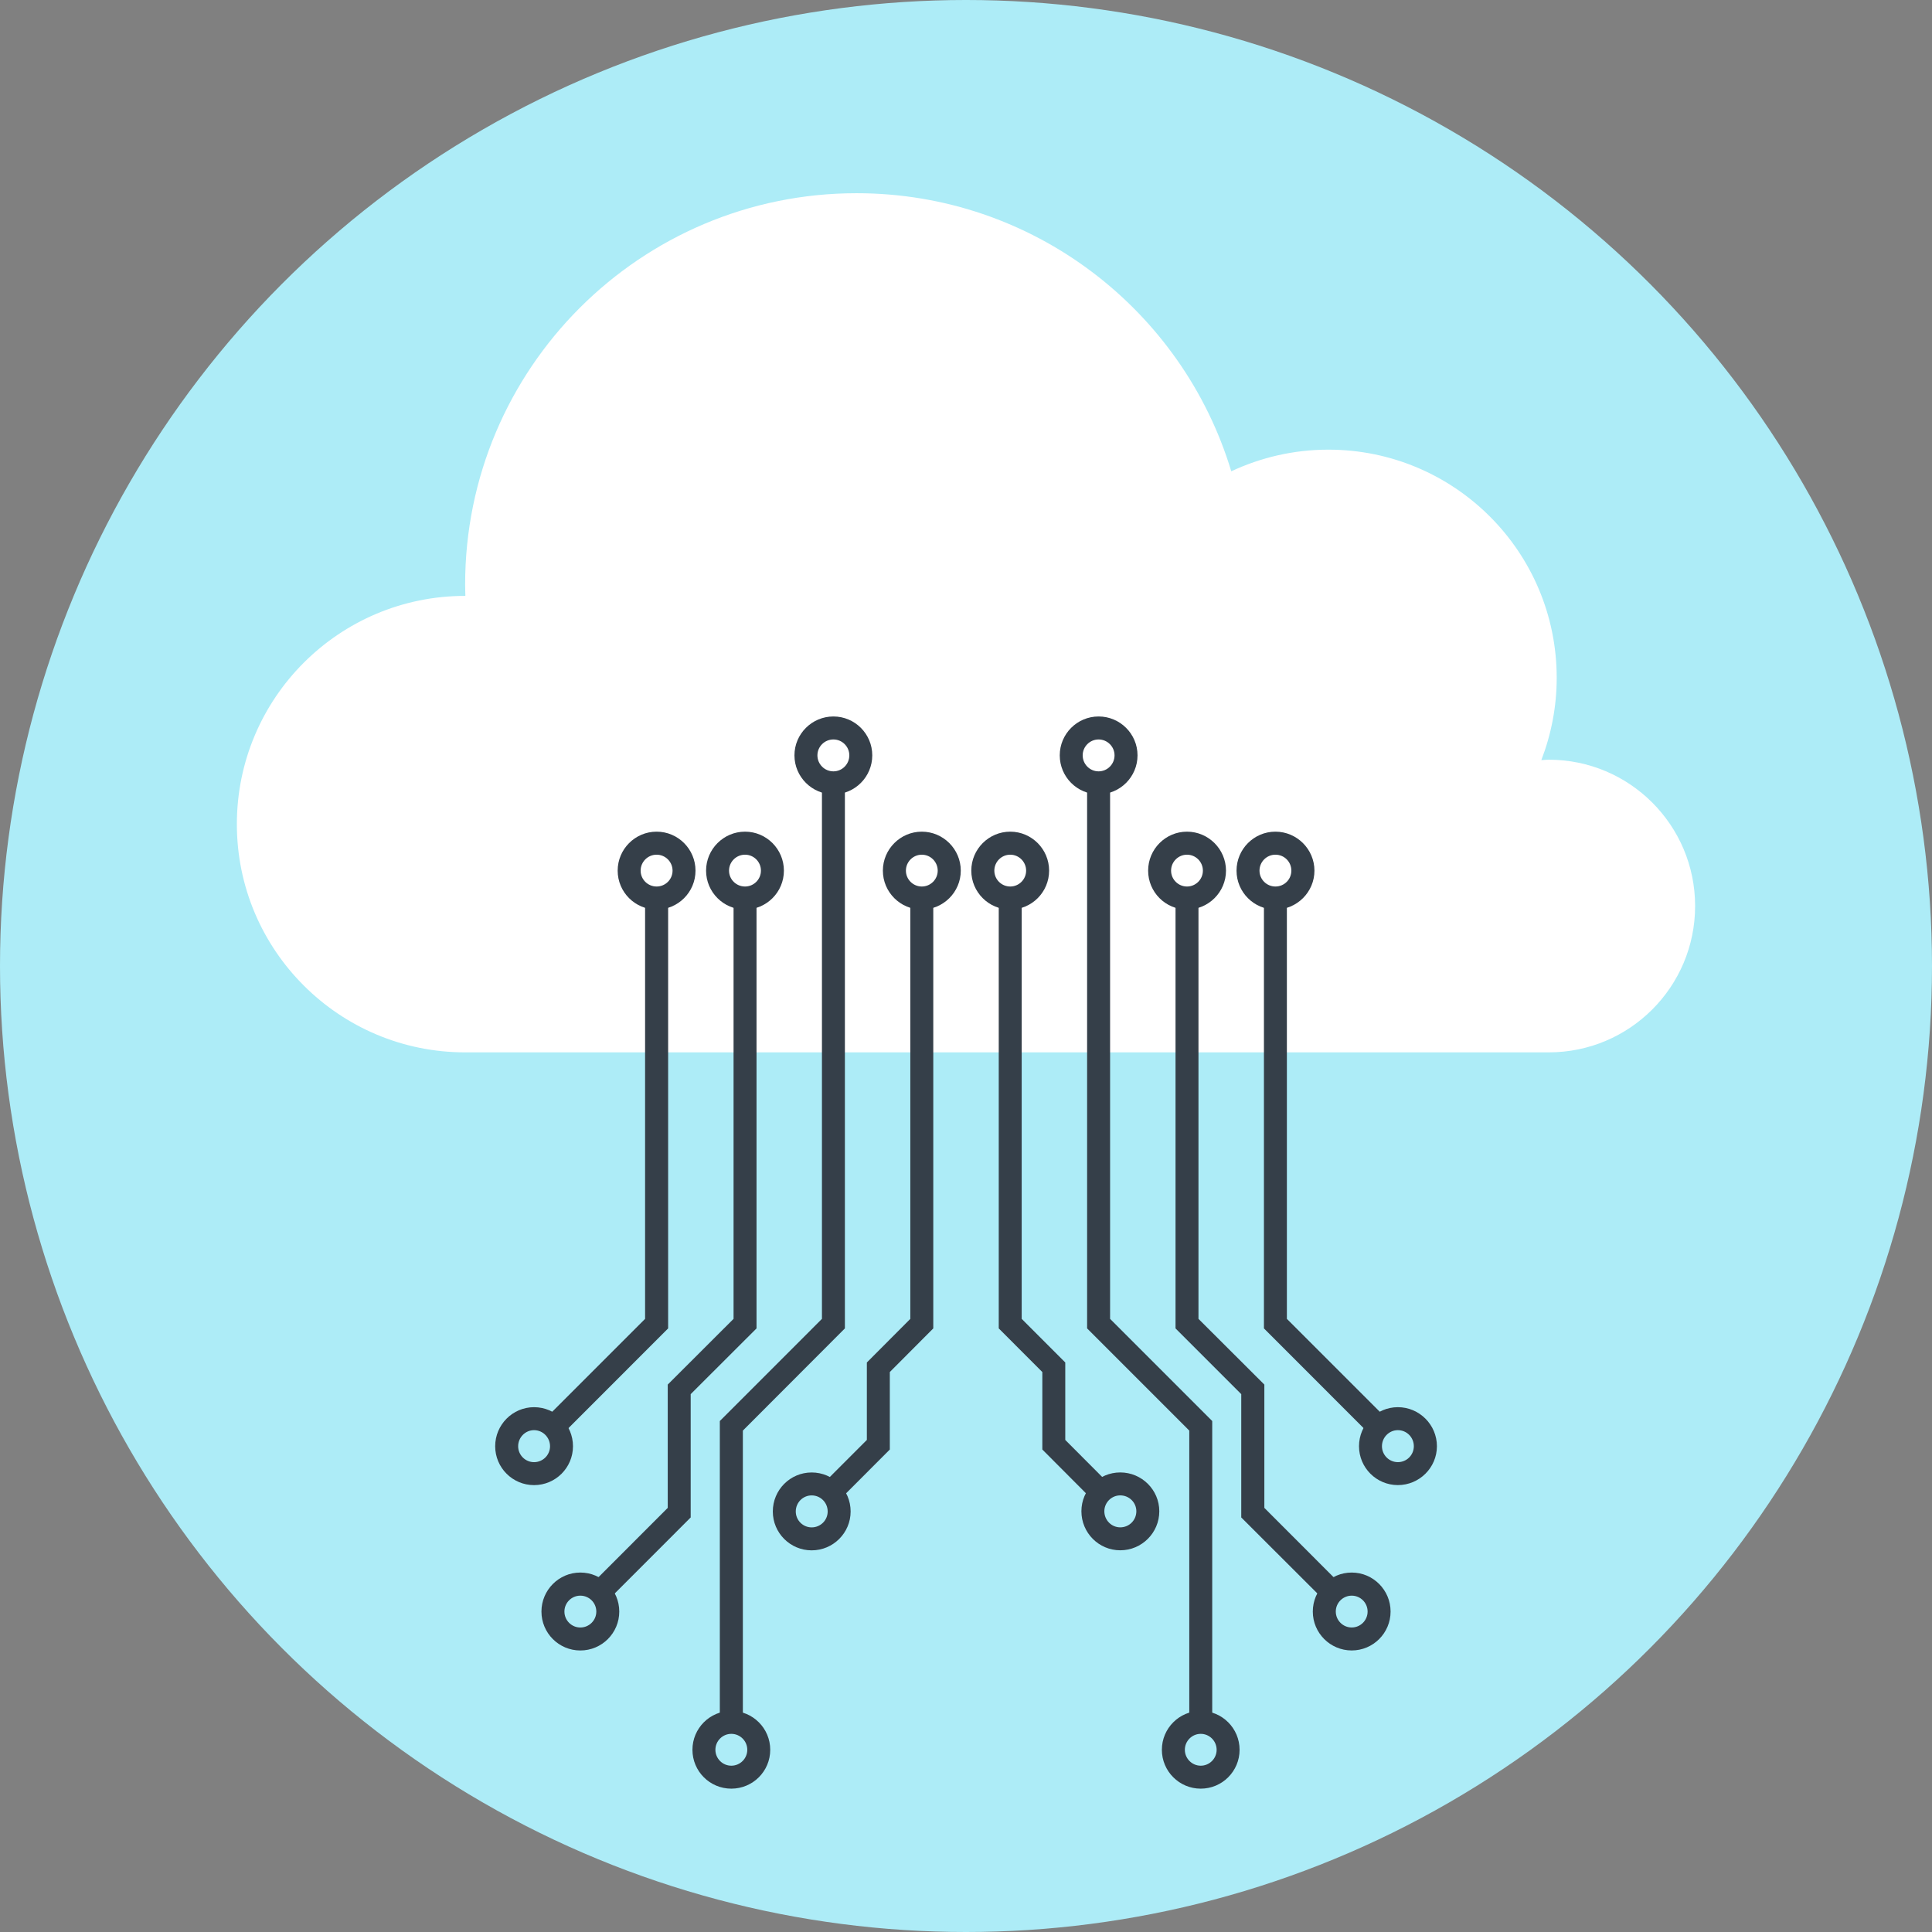 <?xml version="1.0" encoding="iso-8859-1"?>
<!-- Generator: Adobe Illustrator 19.0.0, SVG Export Plug-In . SVG Version: 6.00 Build 0)  -->
<svg version="1.1" id="Layer_1" xmlns="http://www.w3.org/2000/svg" xmlns:xlink="http://www.w3.org/1999/xlink" x="0px" y="0px"
	 viewBox="0 0 512 512" style="enable-background:new 0 0 512 512;" xml:space="preserve">
<rect x="0" y="0" width="512" height="512" fill="#808080" stroke="none"/>
<circle style="fill:#ADECF7;" cx="256" cy="256" r="256"/>
<path style="fill:#FFFFFF;" d="M123.263,157.917c0.026,0,0.053,0,0.063,0c-0.01-0.988-0.063-1.956-0.063-2.983
	c0-57.288,46.447-103.731,103.728-103.731c46.84,0,86.436,31.044,99.305,73.695c7.829-3.66,16.543-5.734,25.735-5.734
	c33.425,0,60.512,27.063,60.512,60.469c0,7.7-1.47,15.036-4.076,21.814c0.674-0.043,1.331-0.116,1.979-0.116
	c21.418,0,38.777,17.362,38.777,38.773c0,21.421-17.358,38.783-38.777,38.783H123.263c-33.402,0-60.492-27.09-60.492-60.469
	C62.775,185,89.861,157.917,123.263,157.917z"/>
<g>
	<polygon style="fill:#353F49;" points="148.83,380.284 144.519,375.95 170.955,349.511 170.955,238.004 177.063,238.004 
		177.063,352.041 	"/>
	<polygon style="fill:#353F49;" points="196.866,456.443 190.761,456.443 190.761,376.588 217.825,349.511 217.825,207.462 
		223.906,207.462 223.906,352.041 196.866,379.124 	"/>
	<polygon style="fill:#353F49;" points="222.4,397.573 218.089,393.242 229.726,381.595 229.726,361.072 241.244,349.518 
		241.244,238.004 247.329,238.004 247.329,352.041 235.811,363.599 235.811,384.135 	"/>
	<polygon style="fill:#353F49;" points="161.088,424.108 156.778,419.797 176.957,399.604 176.957,366.929 194.401,349.511 
		194.401,238.004 200.486,238.004 200.486,352.041 183.038,369.462 183.038,402.141 	"/>
	<path style="fill:#353F49;" d="M141.527,393.573c-5.685,0-10.299-4.618-10.299-10.306c0-5.688,4.615-10.349,10.299-10.349
		c5.705,0,10.319,4.661,10.319,10.349C151.846,388.955,147.228,393.573,141.527,393.573z M141.527,379.006
		c-2.319,0-4.212,1.936-4.212,4.261c0,2.326,1.893,4.222,4.212,4.222c2.345,0,4.238-1.896,4.238-4.222
		C145.765,380.941,143.872,379.006,141.527,379.006z"/>
	<path style="fill:#353F49;" d="M153.792,437.393c-5.685,0-10.303-4.618-10.303-10.313c0-5.685,4.618-10.339,10.303-10.339
		c5.708,0,10.319,4.654,10.319,10.339C164.111,432.775,159.496,437.393,153.792,437.393z M153.792,422.866
		c-2.322,0-4.215,1.893-4.215,4.215c0,2.329,1.893,4.225,4.215,4.225c2.342,0,4.238-1.896,4.238-4.225
		C158.03,424.759,156.134,422.866,153.792,422.866z"/>
	<path style="fill:#353F49;" d="M193.8,474.013c-5.682,0-10.296-4.611-10.296-10.299c0-5.688,4.615-10.306,10.296-10.306
		c5.708,0,10.319,4.618,10.319,10.306C204.12,469.402,199.505,474.013,193.8,474.013z M193.8,459.489
		c-2.316,0-4.212,1.896-4.212,4.225c0,2.316,1.896,4.215,4.212,4.215c2.345,0,4.238-1.899,4.238-4.215
		C198.038,461.385,196.146,459.489,193.8,459.489z"/>
	<path style="fill:#353F49;" d="M174.011,241.04c-5.701,0-10.323-4.621-10.323-10.309s4.621-10.332,10.323-10.332
		c5.695,0,10.306,4.644,10.306,10.332S179.702,241.04,174.011,241.04z M174.011,226.502c-2.342,0-4.235,1.899-4.235,4.225
		c0,2.319,1.893,4.208,4.235,4.208c2.332,0,4.225-1.889,4.225-4.208C178.235,228.405,176.343,226.502,174.011,226.502z"/>
	<path style="fill:#353F49;" d="M197.444,241.04c-5.698,0-10.326-4.621-10.326-10.309s4.628-10.332,10.326-10.332
		c5.685,0,10.299,4.644,10.299,10.332S203.129,241.04,197.444,241.04z M197.444,226.502c-2.345,0-4.245,1.899-4.245,4.225
		c0,2.319,1.899,4.208,4.245,4.208c2.322,0,4.212-1.889,4.212-4.208C201.659,228.405,199.769,226.502,197.444,226.502z"/>
	<path style="fill:#353F49;" d="M244.29,241.04c-5.688,0-10.319-4.621-10.319-10.309s4.631-10.332,10.319-10.332
		c5.685,0,10.326,4.644,10.326,10.332S249.975,241.04,244.29,241.04z M244.29,226.502c-2.319,0-4.215,1.899-4.215,4.225
		c0,2.319,1.896,4.208,4.215,4.208c2.322,0,4.215-1.889,4.215-4.208C248.505,228.405,246.612,226.502,244.29,226.502z"/>
	<path style="fill:#353F49;" d="M220.864,210.501c-5.685,0-10.326-4.631-10.326-10.323c0-5.685,4.641-10.306,10.326-10.306
		c5.685,0,10.296,4.621,10.296,10.306C231.16,205.867,226.548,210.501,220.864,210.501z M220.864,195.964
		c-2.345,0-4.241,1.896-4.241,4.212c0,2.345,1.896,4.241,4.241,4.241c2.322,0,4.215-1.896,4.215-4.241
		C225.082,197.86,223.186,195.964,220.864,195.964z"/>
	<path style="fill:#353F49;" d="M267.726,241.04c-5.695,0-10.323-4.621-10.323-10.309s4.628-10.332,10.323-10.332
		c5.682,0,10.299,4.644,10.299,10.332S273.408,241.04,267.726,241.04z M267.726,226.502c-2.329,0-4.218,1.899-4.218,4.225
		c0,2.319,1.889,4.208,4.218,4.208c2.316,0,4.208-1.889,4.208-4.208C271.935,228.405,270.042,226.502,267.726,226.502z"/>
	<path style="fill:#353F49;" d="M291.14,210.501c-5.682,0-10.296-4.631-10.296-10.323c0-5.685,4.615-10.306,10.296-10.306
		c5.688,0,10.316,4.621,10.316,10.306C301.456,205.867,296.825,210.501,291.14,210.501z M291.14,195.964
		c-2.319,0-4.218,1.896-4.218,4.212c0,2.345,1.899,4.241,4.218,4.241c2.322,0,4.225-1.896,4.225-4.241
		C295.365,197.86,293.462,195.964,291.14,195.964z"/>
	<path style="fill:#353F49;" d="M314.566,241.04c-5.685,0-10.299-4.621-10.299-10.309s4.615-10.332,10.299-10.332
		c5.682,0,10.336,4.644,10.336,10.332S320.248,241.04,314.566,241.04z M314.566,226.502c-2.319,0-4.218,1.899-4.218,4.225
		c0,2.319,1.899,4.208,4.218,4.208c2.322,0,4.212-1.889,4.212-4.208C318.781,228.405,316.892,226.502,314.566,226.502z"/>
	<path style="fill:#353F49;" d="M337.993,241.04c-5.685,0-10.299-4.621-10.299-10.309s4.615-10.332,10.299-10.332
		c5.688,0,10.349,4.644,10.349,10.332S343.681,241.04,337.993,241.04z M337.993,226.502c-2.316,0-4.215,1.899-4.215,4.225
		c0,2.319,1.899,4.208,4.215,4.208c2.375,0,4.228-1.889,4.228-4.208C342.224,228.405,340.368,226.502,337.993,226.502z"/>
	<path style="fill:#353F49;" d="M215.099,410.859c-5.682,0-10.296-4.618-10.296-10.299c0-5.724,4.615-10.342,10.296-10.342
		c5.688,0,10.326,4.615,10.326,10.342C225.425,406.237,220.788,410.859,215.099,410.859z M215.099,396.298
		c-2.322,0-4.212,1.893-4.212,4.261c0,2.319,1.889,4.215,4.212,4.215c2.349,0,4.245-1.896,4.245-4.215
		C219.344,398.191,217.448,396.298,215.099,396.298z"/>
	<polygon style="fill:#353F49;" points="363.183,380.284 334.957,352.041 334.957,238.004 341.035,238.004 341.035,349.511 
		367.477,375.95 	"/>
	<polygon style="fill:#353F49;" points="321.252,456.443 315.171,456.443 315.171,379.124 288.094,352.041 288.094,207.462 
		294.185,207.462 294.185,349.511 321.252,376.588 	"/>
	<polygon style="fill:#353F49;" points="289.62,397.573 276.229,384.135 276.229,363.606 264.678,352.041 264.678,238.004 
		270.759,238.004 270.759,349.511 282.307,361.072 282.307,381.595 293.918,393.242 	"/>
	<polygon style="fill:#353F49;" points="350.945,424.108 328.945,402.141 328.945,369.462 311.527,352.041 311.527,238.004 
		317.608,238.004 317.608,349.511 335.066,366.929 335.066,399.604 355.236,419.797 	"/>
	<path style="fill:#353F49;" d="M370.45,393.566c-5.682,0-10.299-4.618-10.299-10.306c0-5.685,4.618-10.342,10.299-10.342
		c5.688,0,10.349,4.658,10.349,10.342C380.799,388.948,376.138,393.566,370.45,393.566z M370.45,379.006
		c-2.325,0-4.218,1.929-4.218,4.255s1.893,4.222,4.218,4.222c2.362,0,4.231-1.896,4.231-4.222S372.812,379.006,370.45,379.006z"/>
	<path style="fill:#353F49;" d="M358.215,437.387c-5.685,0-10.309-4.618-10.309-10.309c0-5.688,4.625-10.336,10.309-10.336
		c5.691,0,10.303,4.648,10.303,10.336C368.518,432.769,363.906,437.387,358.215,437.387z M358.215,422.866
		c-2.319,0-4.218,1.886-4.218,4.212s1.899,4.222,4.218,4.222c2.329,0,4.215-1.896,4.215-4.222S360.544,422.866,358.215,422.866z"/>
	<path style="fill:#353F49;" d="M318.206,474.013c-5.685,0-10.299-4.618-10.299-10.299c0-5.688,4.615-10.306,10.299-10.306
		c5.688,0,10.296,4.618,10.296,10.306C328.503,469.395,323.895,474.013,318.206,474.013z M318.206,459.489
		c-2.316,0-4.208,1.903-4.208,4.225c0,2.316,1.893,4.215,4.208,4.215c2.329,0,4.215-1.899,4.215-4.215
		C322.421,461.391,320.535,459.489,318.206,459.489z"/>
	<path style="fill:#353F49;" d="M296.877,410.845c-5.682,0-10.293-4.634-10.293-10.346c0-5.675,4.611-10.29,10.293-10.29
		c5.695,0,10.349,4.615,10.349,10.29C307.226,406.211,302.572,410.845,296.877,410.845z M296.877,396.291
		c-2.316,0-4.215,1.896-4.215,4.208c0,2.365,1.899,4.264,4.215,4.264c2.372,0,4.268-1.899,4.268-4.264
		C301.145,398.187,299.249,396.291,296.877,396.291z"/>
</g>
<g>
</g>
<g>
</g>
<g>
</g>
<g>
</g>
<g>
</g>
<g>
</g>
<g>
</g>
<g>
</g>
<g>
</g>
<g>
</g>
<g>
</g>
<g>
</g>
<g>
</g>
<g>
</g>
<g>
</g>
</svg>
